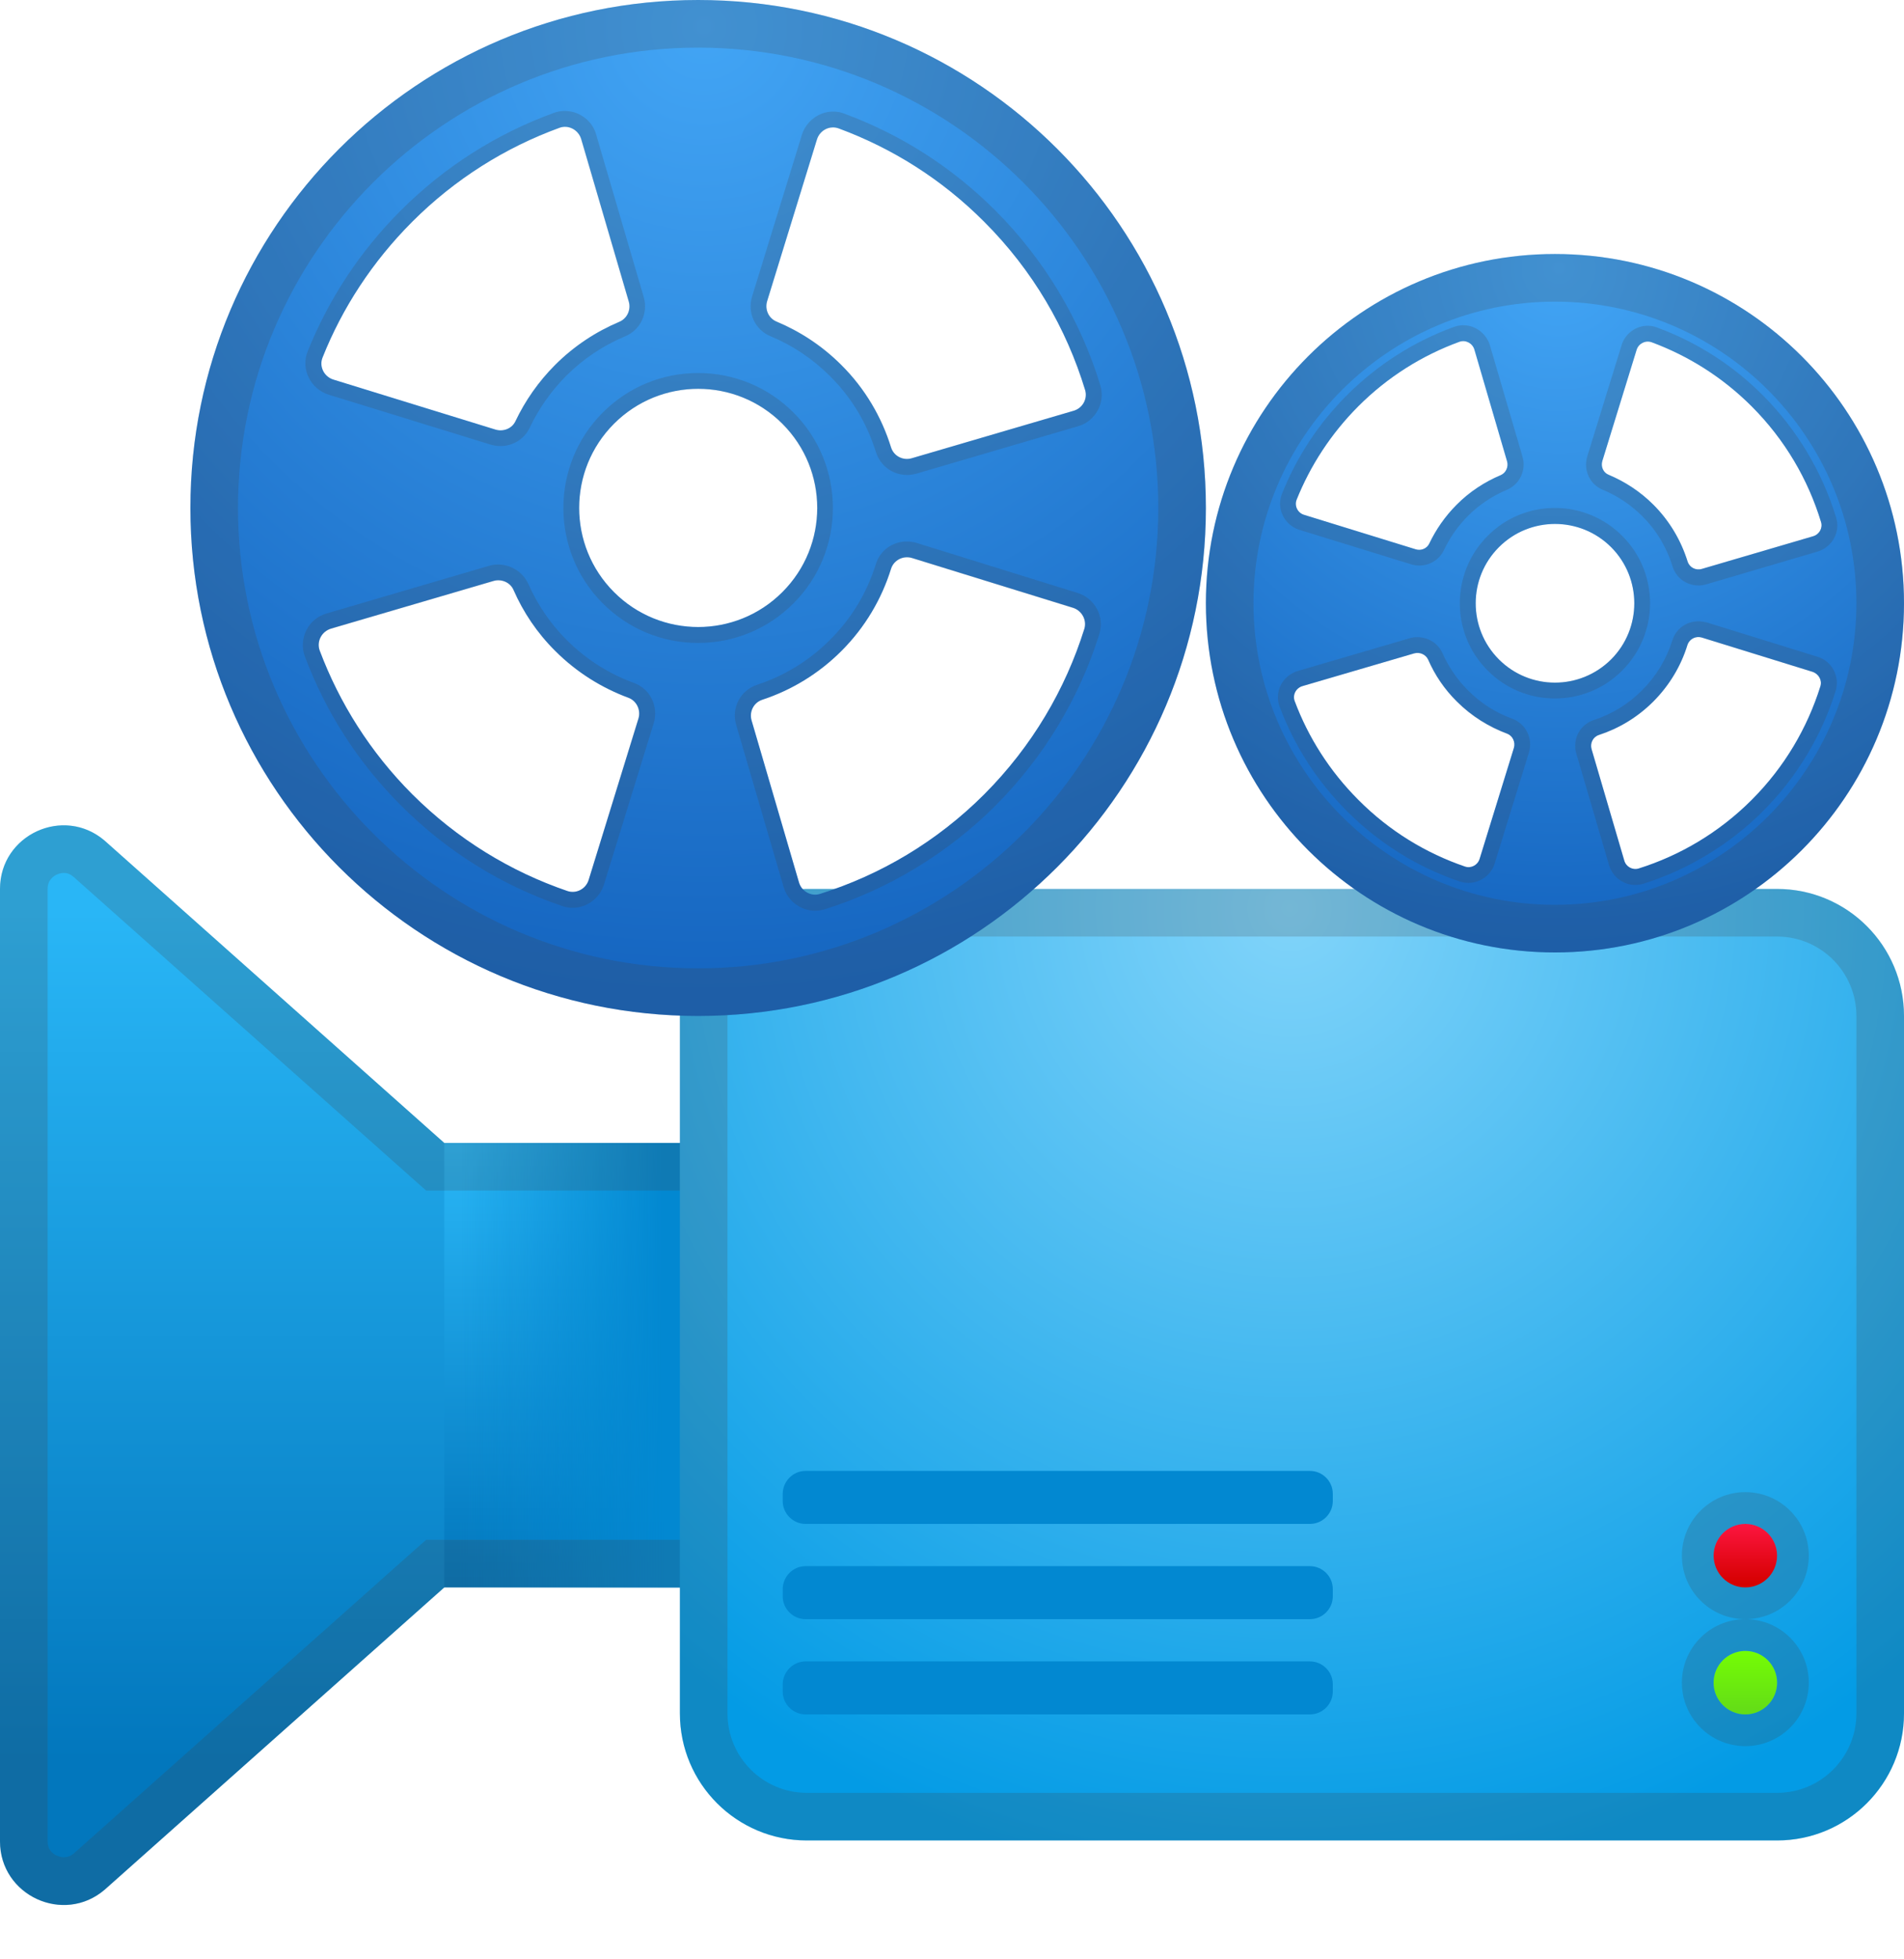 <svg width="35" height="36" viewBox="0 0 35 36" fill="none" xmlns="http://www.w3.org/2000/svg">
<g id="&#240;&#159;&#166;&#134; emoji &#34;film projector&#34;">
<path id="Vector" d="M4.667 21H14V29.167H4.667V21Z" fill="url(#paint0_linear_696_2363)"/>
<path id="Vector_2" d="M1.925 15.447L8.167 21V29.167L1.925 34.72C1.17 35.367 0 34.828 0 33.833V16.333C0 15.336 1.17 14.799 1.925 15.447Z" fill="url(#paint1_linear_696_2363)"/>
<path id="Vector_3" d="M8.167 21H12.833V29.167H8.167V21Z" fill="url(#paint2_linear_696_2363)"/>
<path id="Vector_4" opacity="0.2" d="M1.173 16.039C1.237 16.039 1.295 16.062 1.35 16.109L7.583 21.653L7.834 21.875H13.125V28.292H7.834L7.583 28.513L1.353 34.058C1.295 34.105 1.237 34.125 1.173 34.125C1.076 34.125 0.875 34.055 0.875 33.833V16.333C0.875 16.246 0.904 16.179 0.96 16.126C1.018 16.071 1.097 16.039 1.173 16.039ZM1.173 15.164C0.572 15.164 0 15.636 0 16.333V33.833C0 34.531 0.572 35.003 1.173 35.003C1.432 35.003 1.698 34.916 1.925 34.72L8.167 29.167H14V21H8.167L1.925 15.447C1.698 15.251 1.432 15.164 1.173 15.164Z" fill="#424242"/>
<path id="Vector_5" d="M32.667 33.816H14.831C13.542 33.816 12.498 32.772 12.498 31.482V18.667C12.498 17.377 13.542 16.333 14.831 16.333H32.667C33.956 16.333 35 17.377 35 18.667V31.482C35 32.772 33.956 33.816 32.667 33.816Z" fill="url(#paint3_radial_696_2363)"/>
<path id="Vector_6" d="M14.808 30.526H24.08C24.31 30.526 24.5 30.715 24.5 30.946V31.08C24.5 31.311 24.31 31.5 24.08 31.5H14.808C14.578 31.5 14.388 31.311 14.388 31.08V30.946C14.391 30.715 14.578 30.526 14.808 30.526Z" fill="#0288D1"/>
<path id="Vector_7" d="M14.808 28.776H24.08C24.31 28.776 24.5 28.965 24.5 29.196V29.33C24.5 29.561 24.31 29.75 24.08 29.75H14.808C14.578 29.75 14.388 29.561 14.388 29.33V29.196C14.391 28.965 14.578 28.776 14.808 28.776Z" fill="#0288D1"/>
<path id="Vector_8" d="M14.808 27.026H24.08C24.31 27.026 24.5 27.215 24.5 27.446V27.58C24.5 27.811 24.31 28 24.08 28H14.808C14.578 28 14.388 27.811 14.388 27.58V27.446C14.391 27.215 14.578 27.026 14.808 27.026Z" fill="#0288D1"/>
<path id="Vector_9" opacity="0.2" d="M32.667 17.208C33.472 17.208 34.125 17.862 34.125 18.667V31.482C34.125 32.287 33.472 32.941 32.667 32.941H14.831C14.026 32.941 13.373 32.287 13.373 31.482V18.667C13.373 17.862 14.026 17.208 14.831 17.208H32.667ZM32.667 16.333H14.831C13.542 16.333 12.498 17.377 12.498 18.667V31.482C12.498 32.772 13.542 33.816 14.831 33.816H32.667C33.956 33.816 35 32.772 35 31.482V18.667C35 17.377 33.956 16.333 32.667 16.333Z" fill="#424242"/>
<path id="Vector_10" d="M12.833 0C7.68 0 3.5 4.18 3.5 9.333C3.5 14.487 7.68 18.667 12.833 18.667C17.987 18.667 22.167 14.487 22.167 9.333C22.167 4.18 17.99 0 12.833 0ZM14.102 5.533L15.018 2.561C15.07 2.392 15.251 2.298 15.418 2.36C16.395 2.721 17.31 3.29 18.092 4.075C18.988 4.97 19.603 6.035 19.947 7.166C19.997 7.33 19.898 7.502 19.734 7.548L16.759 8.42C16.599 8.467 16.43 8.38 16.38 8.222C16.208 7.668 15.905 7.143 15.464 6.705C15.111 6.353 14.706 6.09 14.274 5.909C14.128 5.848 14.055 5.685 14.102 5.533ZM5.93 6.568C6.291 5.661 6.843 4.81 7.577 4.075C8.371 3.281 9.298 2.707 10.284 2.348C10.45 2.287 10.634 2.386 10.684 2.555L11.559 5.542C11.602 5.69 11.53 5.851 11.387 5.912C10.958 6.093 10.555 6.355 10.205 6.705C9.896 7.015 9.654 7.365 9.476 7.738C9.412 7.875 9.252 7.936 9.109 7.893L6.128 6.974C5.959 6.921 5.862 6.735 5.93 6.568ZM11.737 13.201L10.821 16.167C10.771 16.333 10.593 16.427 10.43 16.371C9.389 16.015 8.409 15.423 7.577 14.592C6.805 13.819 6.239 12.915 5.877 11.953C5.816 11.786 5.912 11.602 6.084 11.55L9.068 10.675C9.217 10.631 9.38 10.698 9.441 10.841C9.619 11.247 9.873 11.629 10.208 11.961C10.602 12.355 11.066 12.641 11.556 12.822C11.705 12.88 11.783 13.049 11.737 13.201ZM11.287 10.879C10.433 10.025 10.433 8.639 11.287 7.785C12.142 6.93 13.527 6.93 14.382 7.785C15.237 8.639 15.237 10.025 14.382 10.879C13.527 11.734 12.142 11.734 11.287 10.879ZM19.933 11.553C19.585 12.664 18.973 13.711 18.095 14.592C17.22 15.467 16.179 16.077 15.073 16.424C14.91 16.476 14.735 16.377 14.688 16.214L13.816 13.236C13.77 13.078 13.854 12.909 14.012 12.857C14.543 12.682 15.044 12.384 15.467 11.961C15.905 11.524 16.208 11.002 16.38 10.45C16.43 10.29 16.605 10.203 16.765 10.252L19.728 11.168C19.886 11.22 19.982 11.393 19.933 11.553Z" fill="url(#paint4_radial_696_2363)"/>
<path id="Vector_11" d="M28.583 4.667C25.04 4.667 22.167 7.54 22.167 11.083C22.167 14.627 25.04 17.5 28.583 17.5C32.127 17.5 35 14.627 35 11.083C35 7.54 32.127 4.667 28.583 4.667ZM29.455 8.47L30.085 6.428C30.12 6.312 30.246 6.248 30.36 6.288C31.03 6.536 31.66 6.927 32.2 7.467C32.815 8.082 33.238 8.814 33.474 9.59C33.51 9.701 33.443 9.82 33.329 9.853L31.284 10.453C31.173 10.486 31.057 10.427 31.022 10.316C30.902 9.934 30.695 9.575 30.392 9.272C30.149 9.03 29.869 8.849 29.572 8.724C29.473 8.686 29.423 8.575 29.455 8.47ZM23.835 9.182C24.086 8.558 24.462 7.974 24.967 7.467C25.512 6.921 26.148 6.528 26.828 6.28C26.941 6.239 27.067 6.306 27.102 6.423L27.703 8.476C27.732 8.578 27.682 8.689 27.586 8.73C27.291 8.855 27.014 9.033 26.775 9.275C26.562 9.488 26.396 9.73 26.273 9.987C26.23 10.08 26.119 10.124 26.023 10.092L23.972 9.459C23.855 9.424 23.791 9.296 23.835 9.182ZM27.828 13.743L27.198 15.782C27.163 15.896 27.04 15.96 26.93 15.922C26.212 15.677 25.538 15.269 24.97 14.697C24.439 14.166 24.048 13.545 23.8 12.883C23.756 12.769 23.823 12.641 23.943 12.606L25.996 12.005C26.098 11.976 26.209 12.023 26.253 12.119C26.375 12.399 26.55 12.661 26.781 12.889C27.052 13.16 27.37 13.355 27.708 13.481C27.808 13.522 27.86 13.638 27.828 13.743ZM27.554 12.116C26.985 11.547 26.985 10.623 27.554 10.054C28.122 9.485 29.047 9.485 29.616 10.054C30.184 10.623 30.184 11.547 29.616 12.116C29.044 12.685 28.122 12.685 27.554 12.116ZM33.463 12.609C33.224 13.373 32.804 14.093 32.2 14.697C31.599 15.298 30.882 15.718 30.123 15.957C30.009 15.992 29.89 15.925 29.858 15.811L29.257 13.764C29.225 13.656 29.283 13.539 29.391 13.504C29.756 13.385 30.1 13.181 30.392 12.889C30.692 12.588 30.902 12.23 31.019 11.851C31.054 11.74 31.173 11.681 31.281 11.713L33.317 12.343C33.431 12.381 33.498 12.498 33.463 12.609Z" fill="url(#paint5_radial_696_2363)"/>
<g id="Group" opacity="0.2">
<path id="Vector_12" d="M32.083 28C32.404 28 32.667 28.262 32.667 28.583C32.667 28.904 32.404 29.166 32.083 29.166C31.763 29.166 31.5 28.904 31.5 28.583C31.5 28.262 31.763 28 32.083 28ZM32.083 27.416C31.439 27.416 30.917 27.939 30.917 28.583C30.917 29.228 31.439 29.75 32.083 29.75C32.728 29.75 33.25 29.228 33.25 28.583C33.25 27.939 32.728 27.416 32.083 27.416Z" fill="#424242"/>
<path id="Vector_13" d="M32.083 30.333C32.404 30.333 32.667 30.596 32.667 30.917C32.667 31.238 32.404 31.5 32.083 31.5C31.763 31.5 31.5 31.238 31.5 30.917C31.5 30.596 31.763 30.333 32.083 30.333ZM32.083 29.75C31.439 29.75 30.917 30.272 30.917 30.917C30.917 31.561 31.439 32.083 32.083 32.083C32.728 32.083 33.25 31.561 33.25 30.917C33.25 30.272 32.728 29.75 32.083 29.75Z" fill="#424242"/>
</g>
<path id="Vector_14" d="M32.083 29.167C32.406 29.167 32.667 28.905 32.667 28.583C32.667 28.261 32.406 28 32.083 28C31.761 28 31.5 28.261 31.5 28.583C31.5 28.905 31.761 29.167 32.083 29.167Z" fill="url(#paint6_linear_696_2363)"/>
<path id="Vector_15" d="M32.083 31.5C32.406 31.5 32.667 31.239 32.667 30.917C32.667 30.595 32.406 30.334 32.083 30.334C31.761 30.334 31.5 30.595 31.5 30.917C31.5 31.239 31.761 31.5 32.083 31.5Z" fill="url(#paint7_linear_696_2363)"/>
<g id="Group_2">
<path id="Vector_16" opacity="0.2" d="M12.833 0.875C17.497 0.875 21.292 4.67 21.292 9.333C21.292 13.997 17.497 17.792 12.833 17.792C8.17 17.792 4.375 13.997 4.375 9.333C4.375 4.67 8.172 0.875 12.833 0.875ZM12.833 0C7.68 0 3.5 4.18 3.5 9.333C3.5 14.487 7.68 18.667 12.833 18.667C17.987 18.667 22.167 14.487 22.167 9.333C22.167 4.18 17.99 0 12.833 0Z" fill="#424242"/>
<path id="Vector_17" opacity="0.2" d="M28.583 5.542C31.64 5.542 34.125 8.027 34.125 11.083C34.125 14.14 31.64 16.625 28.583 16.625C25.527 16.625 23.042 14.14 23.042 11.083C23.042 8.027 25.529 5.542 28.583 5.542ZM28.583 4.667C25.04 4.667 22.167 7.54 22.167 11.083C22.167 14.627 25.04 17.5 28.583 17.5C32.127 17.5 35 14.627 35 11.083C35 7.54 32.127 4.667 28.583 4.667Z" fill="#424242"/>
<path id="Vector_18" opacity="0.2" d="M10.383 2.33C10.518 2.33 10.64 2.421 10.681 2.555L11.556 5.542C11.6 5.69 11.527 5.851 11.384 5.912C10.955 6.093 10.553 6.355 10.203 6.705C9.893 7.015 9.651 7.365 9.473 7.741C9.424 7.849 9.313 7.91 9.199 7.91C9.167 7.91 9.138 7.904 9.106 7.895L6.125 6.977C5.953 6.924 5.86 6.738 5.927 6.571C6.288 5.664 6.84 4.813 7.575 4.078C8.368 3.284 9.295 2.71 10.281 2.351C10.316 2.336 10.351 2.33 10.383 2.33ZM15.315 2.342C15.35 2.342 15.385 2.348 15.418 2.36C16.395 2.721 17.31 3.29 18.092 4.075C18.988 4.97 19.603 6.035 19.947 7.166C19.997 7.33 19.898 7.502 19.734 7.548L16.759 8.42C16.73 8.429 16.701 8.432 16.672 8.432C16.54 8.432 16.421 8.35 16.38 8.219C16.208 7.665 15.905 7.14 15.464 6.703C15.111 6.35 14.706 6.087 14.274 5.906C14.128 5.845 14.058 5.682 14.102 5.533L15.018 2.561C15.062 2.43 15.184 2.342 15.315 2.342ZM12.833 7.146C13.393 7.146 13.953 7.359 14.379 7.788C15.234 8.642 15.234 10.028 14.379 10.882C13.953 11.308 13.393 11.524 12.833 11.524C12.273 11.524 11.713 11.311 11.287 10.882C10.433 10.028 10.433 8.642 11.287 7.788C11.716 7.359 12.276 7.146 12.833 7.146ZM16.669 10.241C16.698 10.241 16.73 10.246 16.762 10.255L19.725 11.171C19.889 11.22 19.982 11.393 19.933 11.556C19.585 12.667 18.973 13.714 18.095 14.595C17.22 15.47 16.179 16.08 15.073 16.427C15.044 16.436 15.015 16.441 14.983 16.441C14.849 16.441 14.726 16.351 14.685 16.217L13.813 13.239C13.767 13.081 13.851 12.912 14.009 12.86C14.54 12.685 15.041 12.387 15.464 11.964C15.902 11.527 16.205 11.005 16.377 10.453C16.418 10.322 16.54 10.241 16.669 10.241ZM9.155 10.663C9.275 10.663 9.389 10.73 9.438 10.841C9.616 11.247 9.87 11.629 10.205 11.961C10.599 12.355 11.063 12.641 11.553 12.822C11.705 12.877 11.78 13.046 11.734 13.201L10.821 16.167C10.78 16.301 10.658 16.389 10.526 16.389C10.494 16.389 10.462 16.383 10.43 16.374C9.389 16.018 8.409 15.426 7.577 14.595C6.805 13.822 6.239 12.918 5.877 11.956C5.816 11.789 5.912 11.605 6.084 11.553L9.068 10.678C9.094 10.669 9.126 10.663 9.155 10.663ZM10.383 2.039C10.313 2.039 10.246 2.05 10.182 2.074C9.117 2.462 8.172 3.065 7.367 3.868C6.621 4.614 6.046 5.486 5.655 6.458C5.594 6.609 5.6 6.784 5.673 6.933C5.746 7.085 5.88 7.201 6.04 7.251L9.021 8.17C9.08 8.187 9.141 8.196 9.199 8.196C9.43 8.196 9.64 8.065 9.736 7.86C9.905 7.505 10.13 7.187 10.407 6.907C10.719 6.595 11.083 6.35 11.495 6.178C11.775 6.061 11.918 5.752 11.833 5.457L10.958 2.47C10.888 2.217 10.649 2.039 10.383 2.039ZM15.315 2.05C15.056 2.05 14.82 2.225 14.741 2.476L13.825 5.448C13.735 5.746 13.877 6.058 14.163 6.178C14.578 6.35 14.945 6.598 15.26 6.913C15.654 7.306 15.937 7.776 16.103 8.31C16.182 8.558 16.409 8.727 16.675 8.727C16.733 8.727 16.788 8.718 16.844 8.703L19.819 7.831C19.973 7.788 20.105 7.68 20.18 7.537C20.256 7.397 20.274 7.233 20.227 7.082C19.86 5.874 19.195 4.766 18.299 3.87C17.506 3.077 16.57 2.476 15.52 2.088C15.453 2.062 15.385 2.05 15.315 2.05ZM12.833 6.854C12.171 6.854 11.55 7.111 11.08 7.58C10.115 8.546 10.115 10.121 11.08 11.086C11.55 11.556 12.171 11.813 12.833 11.813C13.495 11.813 14.117 11.556 14.586 11.086C15.552 10.121 15.552 8.546 14.586 7.58C14.12 7.114 13.498 6.854 12.833 6.854ZM16.669 9.949C16.406 9.949 16.176 10.115 16.1 10.366C15.934 10.897 15.651 11.366 15.257 11.757C14.878 12.136 14.429 12.413 13.915 12.583C13.609 12.685 13.44 13.008 13.533 13.32L14.405 16.298C14.481 16.555 14.717 16.733 14.983 16.733C15.044 16.733 15.102 16.724 15.161 16.707C16.339 16.336 17.424 15.677 18.299 14.802C19.18 13.921 19.842 12.831 20.21 11.643C20.256 11.492 20.242 11.331 20.166 11.191C20.09 11.048 19.965 10.943 19.807 10.894L16.847 9.975C16.791 9.958 16.73 9.949 16.669 9.949ZM9.155 10.372C9.097 10.372 9.039 10.38 8.983 10.398L6 11.273C5.839 11.32 5.702 11.433 5.629 11.585C5.556 11.734 5.547 11.906 5.603 12.058C5.991 13.093 6.586 14.015 7.37 14.799C8.216 15.645 9.214 16.266 10.337 16.648C10.398 16.669 10.462 16.68 10.526 16.68C10.786 16.68 11.022 16.506 11.101 16.255L12.017 13.288C12.11 12.982 11.953 12.658 11.658 12.55C11.188 12.378 10.771 12.113 10.415 11.757C10.118 11.46 9.882 11.113 9.71 10.725C9.61 10.512 9.395 10.372 9.155 10.372Z" fill="#424242"/>
<path id="Vector_19" opacity="0.2" d="M26.9 6.268C26.991 6.268 27.078 6.329 27.105 6.422L27.705 8.476C27.735 8.578 27.685 8.689 27.589 8.729C27.294 8.855 27.017 9.033 26.778 9.275C26.565 9.488 26.399 9.73 26.276 9.986C26.241 10.059 26.165 10.103 26.087 10.103C26.066 10.103 26.043 10.1 26.023 10.094L23.972 9.461C23.855 9.426 23.788 9.295 23.835 9.181C24.086 8.557 24.462 7.974 24.967 7.466C25.512 6.921 26.148 6.527 26.828 6.279C26.854 6.274 26.877 6.268 26.9 6.268ZM30.29 6.276C30.313 6.276 30.336 6.279 30.36 6.288C31.03 6.536 31.66 6.927 32.2 7.466C32.815 8.082 33.238 8.814 33.475 9.59C33.51 9.701 33.443 9.82 33.329 9.852L31.284 10.453C31.264 10.459 31.243 10.462 31.223 10.462C31.133 10.462 31.051 10.406 31.022 10.316C30.902 9.934 30.695 9.575 30.392 9.272C30.15 9.03 29.87 8.849 29.572 8.724C29.473 8.683 29.423 8.569 29.455 8.467L30.085 6.425C30.115 6.338 30.199 6.276 30.29 6.276ZM28.583 9.625C28.957 9.625 29.33 9.768 29.616 10.051C30.185 10.619 30.185 11.544 29.616 12.113C29.33 12.399 28.957 12.541 28.583 12.541C28.21 12.541 27.837 12.399 27.551 12.116C26.982 11.547 26.982 10.622 27.551 10.054C27.837 9.768 28.21 9.625 28.583 9.625ZM31.22 11.707C31.24 11.707 31.261 11.71 31.284 11.716L33.32 12.346C33.431 12.381 33.498 12.498 33.463 12.611C33.224 13.376 32.804 14.096 32.2 14.7C31.599 15.301 30.882 15.721 30.123 15.96C30.103 15.966 30.082 15.969 30.062 15.969C29.972 15.969 29.884 15.907 29.858 15.814L29.257 13.767C29.225 13.659 29.283 13.542 29.391 13.507C29.756 13.387 30.1 13.183 30.392 12.892C30.692 12.591 30.902 12.232 31.019 11.853C31.048 11.763 31.13 11.707 31.22 11.707ZM26.055 11.999C26.136 11.999 26.215 12.046 26.25 12.121C26.372 12.402 26.547 12.664 26.778 12.892C27.049 13.163 27.367 13.358 27.705 13.484C27.81 13.521 27.863 13.638 27.831 13.743L27.201 15.782C27.172 15.872 27.087 15.934 26.997 15.934C26.976 15.934 26.953 15.931 26.93 15.922C26.212 15.677 25.538 15.269 24.97 14.697C24.439 14.166 24.048 13.545 23.8 12.883C23.756 12.769 23.823 12.641 23.943 12.606L25.996 12.005C26.014 12.002 26.034 11.999 26.055 11.999ZM26.9 5.976C26.842 5.976 26.787 5.985 26.731 6.005C25.988 6.276 25.325 6.699 24.762 7.259C24.24 7.781 23.838 8.391 23.567 9.071C23.514 9.199 23.52 9.345 23.581 9.47C23.642 9.599 23.753 9.695 23.89 9.736L25.941 10.369C25.99 10.383 26.04 10.392 26.09 10.392C26.282 10.392 26.46 10.281 26.542 10.109C26.652 9.876 26.801 9.663 26.985 9.479C27.192 9.272 27.434 9.111 27.703 8.998C27.936 8.899 28.058 8.639 27.988 8.394L27.387 6.341C27.32 6.128 27.122 5.976 26.9 5.976ZM30.29 5.985C30.071 5.985 29.872 6.131 29.808 6.344L29.178 8.385C29.102 8.636 29.222 8.899 29.461 8.998C29.735 9.111 29.977 9.275 30.188 9.482C30.447 9.741 30.637 10.054 30.745 10.406C30.809 10.617 31.001 10.757 31.223 10.757C31.273 10.757 31.319 10.751 31.366 10.736L33.41 10.135C33.539 10.097 33.65 10.007 33.714 9.89C33.778 9.771 33.792 9.636 33.752 9.508C33.495 8.665 33.028 7.886 32.404 7.262C31.847 6.705 31.194 6.288 30.459 6.017C30.406 5.996 30.348 5.985 30.29 5.985ZM28.583 9.333C28.117 9.333 27.676 9.514 27.347 9.846C26.664 10.529 26.664 11.64 27.347 12.32C27.676 12.652 28.117 12.833 28.583 12.833C29.05 12.833 29.49 12.652 29.82 12.32C30.503 11.637 30.503 10.526 29.82 9.846C29.49 9.517 29.05 9.333 28.583 9.333ZM31.22 11.416C30.998 11.416 30.806 11.556 30.742 11.766C30.631 12.116 30.444 12.425 30.185 12.684C29.934 12.935 29.636 13.119 29.298 13.23C29.041 13.314 28.898 13.586 28.977 13.848L29.578 15.896C29.642 16.111 29.84 16.26 30.062 16.26C30.112 16.26 30.161 16.252 30.211 16.237C31.033 15.977 31.795 15.517 32.407 14.904C33.023 14.289 33.486 13.524 33.743 12.696C33.784 12.568 33.769 12.434 33.708 12.314C33.644 12.194 33.539 12.104 33.407 12.066L31.372 11.436C31.322 11.424 31.27 11.416 31.22 11.416ZM26.055 11.707C26.005 11.707 25.958 11.713 25.909 11.728L23.855 12.329C23.721 12.369 23.608 12.463 23.543 12.588C23.482 12.714 23.473 12.857 23.523 12.985C23.794 13.708 24.211 14.353 24.76 14.904C25.349 15.493 26.049 15.931 26.833 16.196C26.886 16.214 26.938 16.222 26.994 16.222C27.212 16.222 27.411 16.076 27.475 15.867L28.105 13.828C28.184 13.571 28.05 13.3 27.802 13.207C27.492 13.093 27.215 12.918 26.982 12.681C26.787 12.486 26.629 12.256 26.515 11.999C26.437 11.824 26.256 11.707 26.055 11.707Z" fill="#424242"/>
</g>
</g>
<defs>
<linearGradient id="paint0_linear_696_2363" x1="9.333" y1="21.109" x2="9.333" y2="29.067" gradientUnits="userSpaceOnUse">
<stop stop-color="#29B6F6"/>
<stop offset="0.996" stop-color="#0277BD"/>
</linearGradient>
<linearGradient id="paint1_linear_696_2363" x1="4.083" y1="16.734" x2="4.083" y2="32.413" gradientUnits="userSpaceOnUse">
<stop stop-color="#29B6F6"/>
<stop offset="0.996" stop-color="#0277BD"/>
</linearGradient>
<linearGradient id="paint2_linear_696_2363" x1="12.21" y1="25.083" x2="8.447" y2="25.083" gradientUnits="userSpaceOnUse">
<stop stop-color="#0288D1"/>
<stop offset="1" stop-color="#0288D1" stop-opacity="0"/>
</linearGradient>
<radialGradient id="paint3_radial_696_2363" cx="0" cy="0" r="1" gradientUnits="userSpaceOnUse" gradientTransform="translate(23.708 16.67) scale(17.744 18.027)">
<stop stop-color="#81D4FA"/>
<stop offset="1" stop-color="#039BE5"/>
</radialGradient>
<radialGradient id="paint4_radial_696_2363" cx="0" cy="0" r="1" gradientUnits="userSpaceOnUse" gradientTransform="translate(12.944 0.475) scale(18.015)">
<stop stop-color="#42A5F5"/>
<stop offset="0.989" stop-color="#1565C0"/>
</radialGradient>
<radialGradient id="paint5_radial_696_2363" cx="0" cy="0" r="1" gradientUnits="userSpaceOnUse" gradientTransform="translate(28.656 4.886) scale(12.65)">
<stop stop-color="#42A5F5"/>
<stop offset="0.989" stop-color="#1565C0"/>
</radialGradient>
<linearGradient id="paint6_linear_696_2363" x1="32.083" y1="27.927" x2="32.083" y2="29.097" gradientUnits="userSpaceOnUse">
<stop stop-color="#FF1744"/>
<stop offset="1" stop-color="#D50000"/>
</linearGradient>
<linearGradient id="paint7_linear_696_2363" x1="32.083" y1="30.261" x2="32.083" y2="31.43" gradientUnits="userSpaceOnUse">
<stop stop-color="#76FF03"/>
<stop offset="1" stop-color="#64DD17"/>
</linearGradient>
</defs>
</svg>
